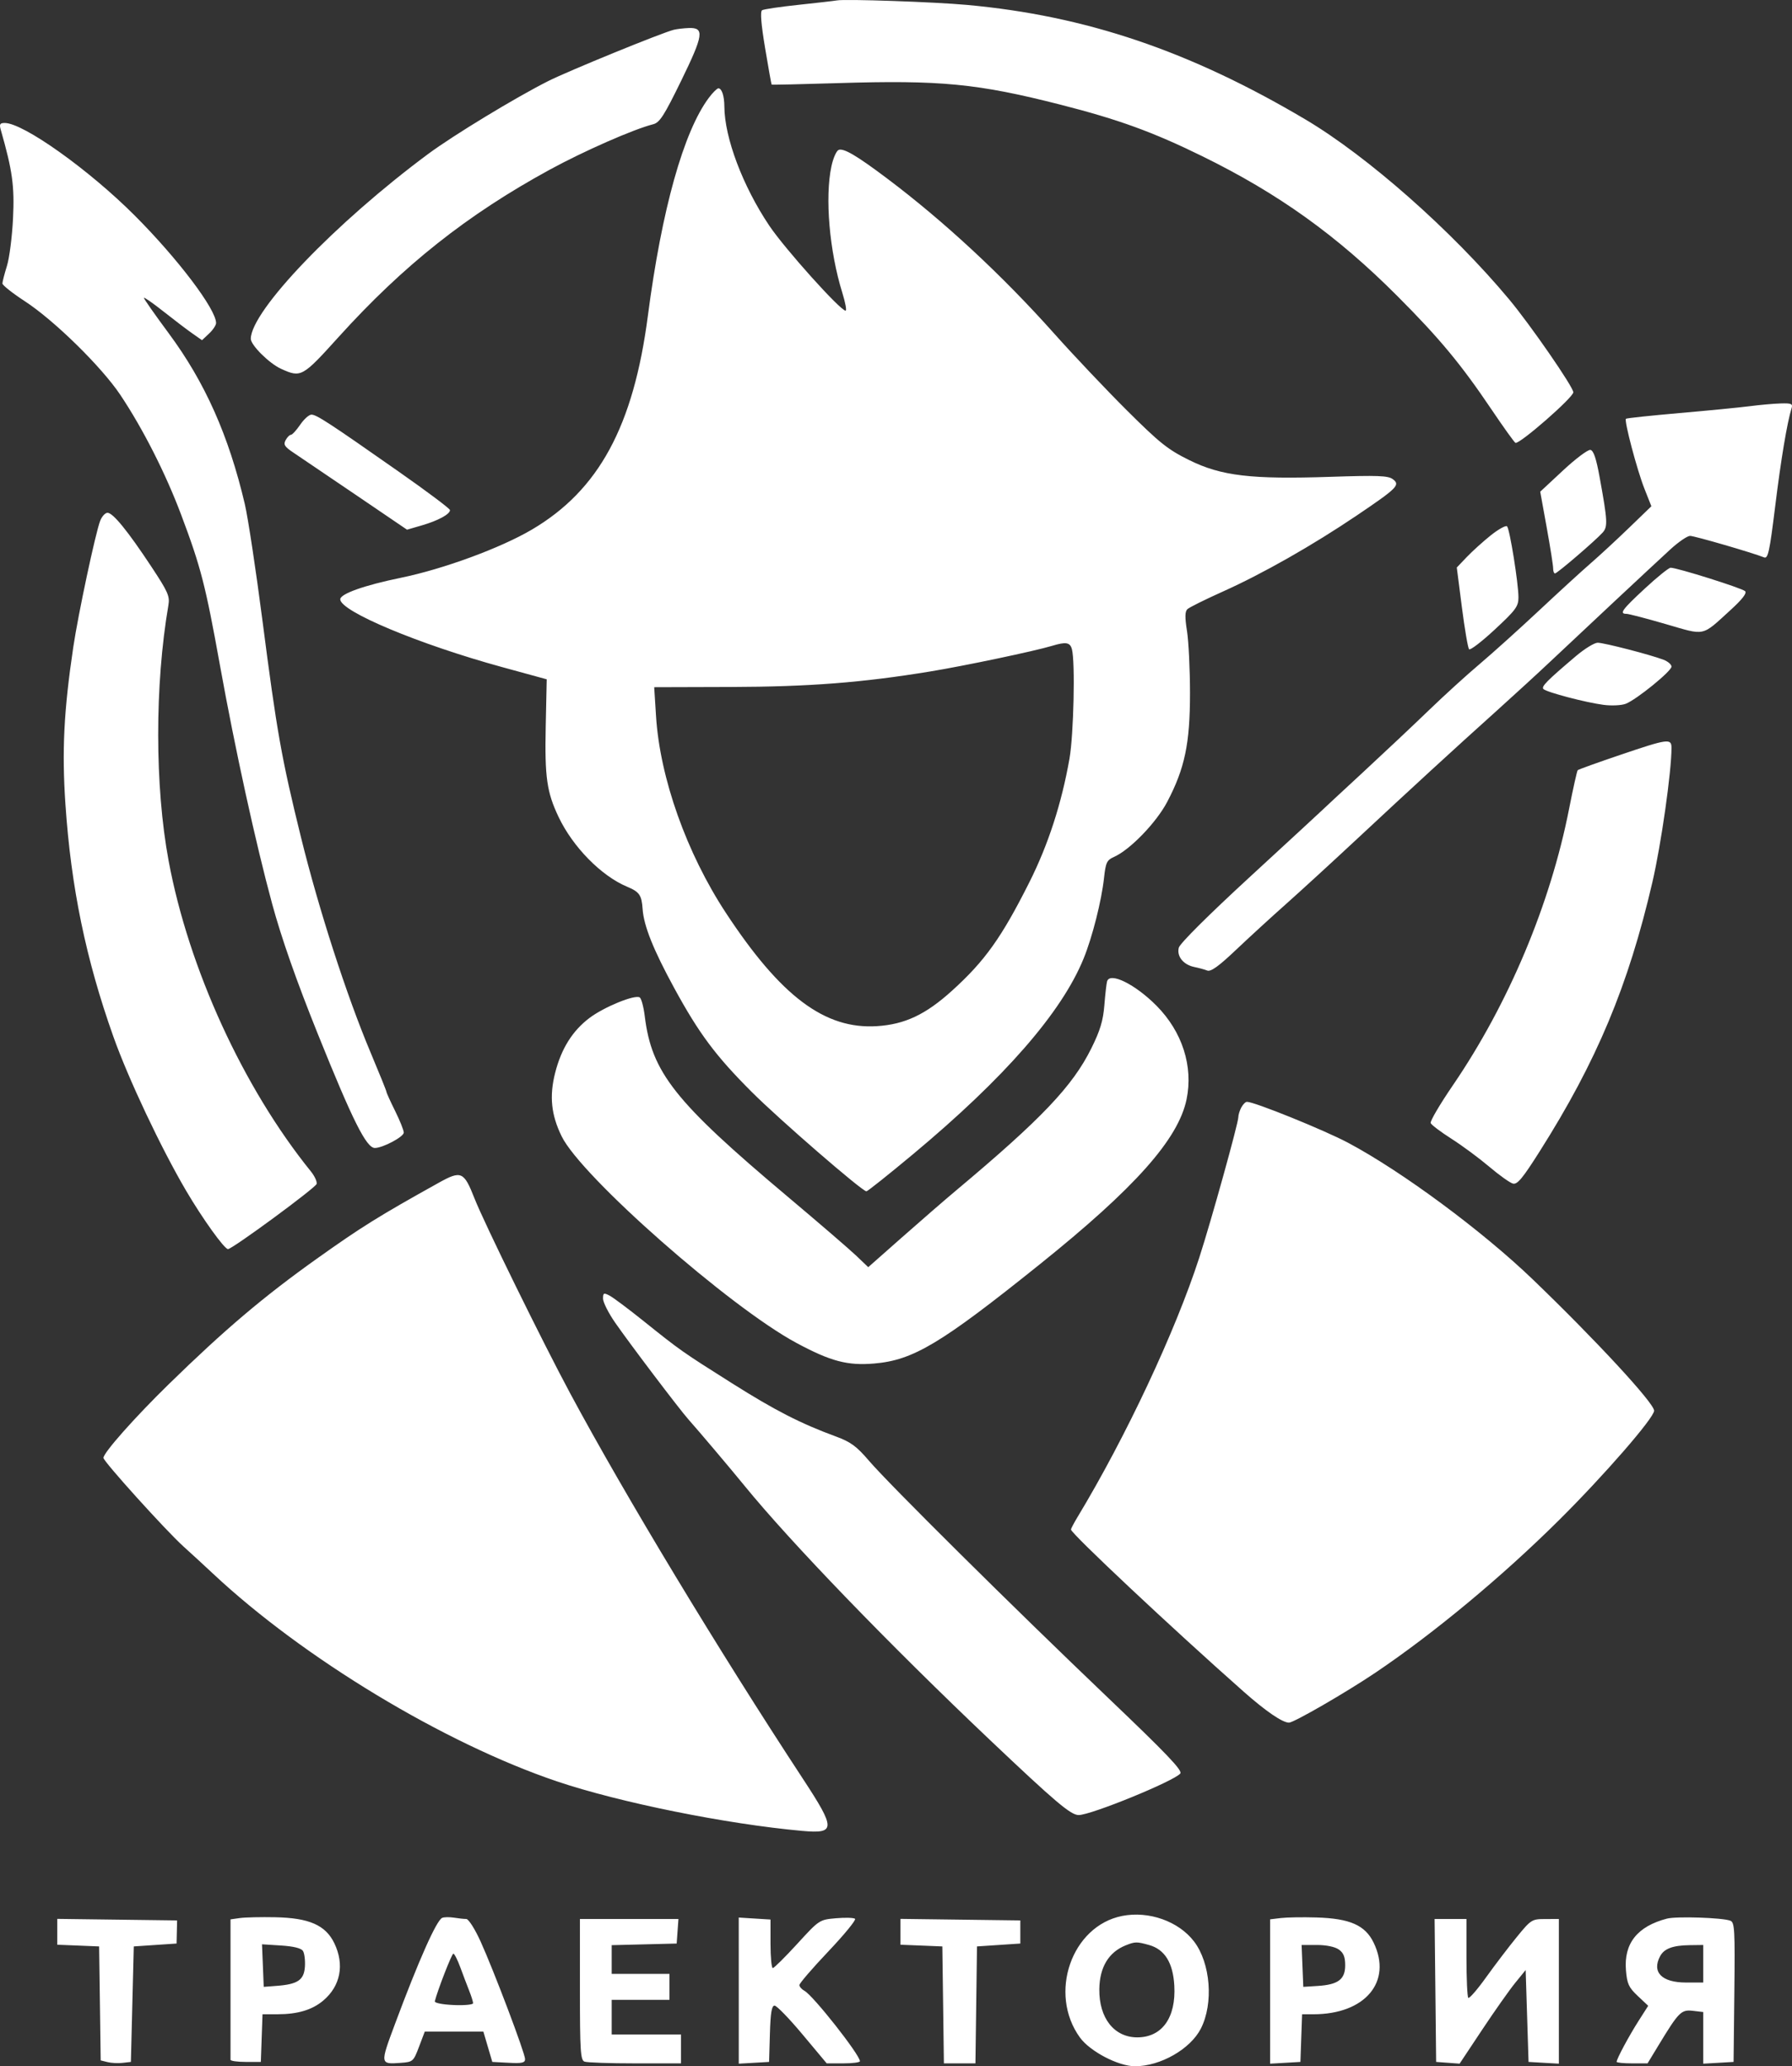 <svg width="118" height="136" viewBox="0 0 118 136" fill="none" xmlns="http://www.w3.org/2000/svg">
<rect x="0" y="0" width="118" height="136" fill="#333333" stroke="none"/>
<path fill-rule="evenodd" clip-rule="evenodd" d="M55.111 0.027C54.954 0.056 53.825 0.186 52.602 0.316C51.379 0.445 50.29 0.606 50.182 0.673C50.051 0.754 50.116 1.576 50.38 3.161C50.597 4.463 50.791 5.546 50.811 5.568C50.831 5.589 52.801 5.545 55.189 5.471C61.922 5.261 64.385 5.5 69.848 6.894C73.654 7.865 75.916 8.687 79.165 10.281C84.187 12.743 88.036 15.501 92.01 19.482C94.785 22.262 96.2 23.966 98.209 26.945C99.006 28.127 99.718 29.119 99.79 29.148C100.057 29.254 103.6 26.16 103.6 25.82C103.6 25.471 100.774 21.381 99.37 19.7C95.598 15.18 90.056 10.289 85.952 7.858C78.344 3.352 71.49 1.034 63.668 0.323C61.51 0.127 55.665 -0.075 55.111 0.027ZM44.367 1.961C43.581 2.155 37.428 4.668 36.096 5.338C33.936 6.426 29.856 8.902 28.192 10.135C22.102 14.651 16.548 20.434 16.514 22.294C16.507 22.709 17.725 23.92 18.505 24.274C19.82 24.872 19.907 24.824 22.28 22.199C26.561 17.464 30.757 14.138 36.191 11.173C38.447 9.942 41.731 8.5 43.006 8.18C43.438 8.071 43.722 7.631 44.856 5.311C46.329 2.297 46.4 1.806 45.353 1.845C45.02 1.857 44.577 1.909 44.367 1.961ZM46.681 6.431C45.013 8.654 43.574 13.796 42.661 20.787C41.712 28.057 39.428 32.265 35.024 34.857C32.962 36.071 29.203 37.453 26.398 38.029C23.986 38.524 22.405 39.086 22.405 39.446C22.405 40.236 27.594 42.409 33.053 43.905L36.001 44.712L35.935 47.832C35.866 51.163 36.005 52.139 36.783 53.775C37.722 55.749 39.593 57.652 41.291 58.362C42.104 58.701 42.252 58.913 42.315 59.832C42.392 60.943 43.02 62.511 44.402 65.044C46.033 68.034 47.126 69.498 49.494 71.865C51.316 73.686 56.769 78.41 57.052 78.413C57.126 78.413 58.495 77.324 60.094 75.992C66.15 70.947 69.915 66.633 71.357 63.084C71.931 61.674 72.533 59.294 72.698 57.786C72.809 56.769 72.883 56.612 73.35 56.405C74.408 55.937 76.139 54.148 76.86 52.777C78.016 50.576 78.36 48.94 78.359 45.63C78.359 44.062 78.27 42.223 78.163 41.544C78.019 40.635 78.025 40.252 78.186 40.097C78.306 39.98 79.362 39.456 80.531 38.932C83.147 37.759 86.438 35.889 89.364 33.913C92.032 32.109 92.224 31.915 91.708 31.535C91.398 31.307 90.705 31.281 87.627 31.384C82.387 31.56 80.422 31.328 78.312 30.286C76.904 29.591 76.369 29.165 74.204 27.011C72.835 25.648 70.686 23.379 69.428 21.968C66.008 18.132 62.156 14.557 58.396 11.733C56.411 10.241 55.557 9.739 55.223 9.867C55.077 9.923 54.864 10.406 54.749 10.941C54.309 12.993 54.614 16.538 55.467 19.276C55.667 19.921 55.764 20.448 55.681 20.448C55.336 20.448 51.686 16.384 50.657 14.855C48.916 12.266 47.71 9.071 47.698 7.017C47.694 6.313 47.531 5.814 47.304 5.814C47.216 5.814 46.935 6.092 46.681 6.431ZM0.045 8.522C0.822 11.244 0.96 12.235 0.858 14.366C0.8 15.568 0.62 16.979 0.457 17.502C0.294 18.025 0.16 18.545 0.159 18.658C0.158 18.771 0.822 19.297 1.634 19.826C3.572 21.087 6.701 24.157 7.933 26.005C9.423 28.241 10.9 31.151 11.924 33.868C13.226 37.326 13.531 38.507 14.49 43.824C15.473 49.276 16.846 55.544 17.924 59.504C18.54 61.767 19.525 64.572 20.928 68.056C23.229 73.772 24.128 75.566 24.687 75.559C25.219 75.552 26.588 74.823 26.588 74.547C26.588 74.395 26.331 73.755 26.018 73.123C25.704 72.491 25.447 71.925 25.447 71.865C25.447 71.806 24.973 70.632 24.394 69.256C22.829 65.541 20.988 59.849 19.825 55.133C18.532 49.885 18.233 48.203 17.274 40.783C16.848 37.491 16.329 34.07 16.121 33.181C15.06 28.664 13.497 25.157 11.108 21.935C10.21 20.723 9.475 19.675 9.475 19.606C9.475 19.538 10.052 19.938 10.758 20.496C11.464 21.054 12.325 21.709 12.672 21.951L13.302 22.392L13.765 21.957C14.02 21.718 14.228 21.405 14.228 21.262C14.228 20.356 11.713 17.032 8.881 14.196C5.866 11.177 1.537 8.094 0.311 8.094C-0.001 8.094 -0.053 8.178 0.045 8.522ZM115.247 26.732C114.593 26.817 112.502 27.022 110.6 27.187C108.697 27.353 107.106 27.522 107.065 27.564C106.938 27.691 107.794 30.928 108.28 32.159L108.74 33.322L107.263 34.747C106.451 35.53 105.316 36.579 104.74 37.078C104.165 37.576 102.625 38.985 101.318 40.209C100.01 41.432 98.256 43.011 97.42 43.717C96.583 44.423 95.085 45.786 94.092 46.745C93.098 47.704 91.13 49.556 89.719 50.861C88.307 52.165 87.109 53.277 87.056 53.333C87.004 53.388 84.886 55.342 82.349 57.675C79.552 60.248 77.691 62.1 77.62 62.381C77.477 62.95 77.928 63.504 78.652 63.65C78.934 63.707 79.312 63.81 79.493 63.88C79.732 63.973 80.243 63.606 81.394 62.515C82.26 61.694 83.738 60.34 84.68 59.505C85.621 58.669 87.722 56.745 89.348 55.229C92.915 51.903 95.758 49.294 98.561 46.776C99.711 45.741 101.294 44.29 102.078 43.55C104.158 41.588 108.864 37.192 109.989 36.161C110.523 35.672 111.108 35.272 111.288 35.272C111.579 35.272 115.39 36.378 116.164 36.688C116.421 36.791 116.524 36.318 116.892 33.331C117.275 30.225 117.677 27.819 117.974 26.862C118.062 26.578 117.956 26.533 117.256 26.554C116.804 26.567 115.9 26.647 115.247 26.732ZM19.766 27.956C19.517 28.321 19.242 28.62 19.154 28.62C19.067 28.62 18.911 28.778 18.807 28.972C18.651 29.264 18.739 29.404 19.323 29.793C19.711 30.051 21.552 31.297 23.415 32.563L26.802 34.864L27.789 34.577C28.853 34.266 29.631 33.844 29.631 33.575C29.631 33.482 28.112 32.343 26.255 31.043C21.668 27.829 20.841 27.29 20.506 27.291C20.348 27.292 20.015 27.591 19.766 27.956ZM102.928 30.96L101.421 32.363L101.848 34.72C102.083 36.017 102.274 37.227 102.272 37.41C102.27 37.593 102.325 37.743 102.395 37.743C102.538 37.743 105.048 35.59 105.531 35.054C105.879 34.667 105.858 34.291 105.327 31.378C105.107 30.169 104.931 29.652 104.726 29.613C104.566 29.582 103.757 30.188 102.928 30.96ZM6.599 34.274C6.292 35.059 5.148 40.426 4.826 42.589C4.202 46.784 4.071 49.412 4.308 52.929C4.678 58.409 5.657 63.149 7.471 68.246C8.457 71.016 10.596 75.547 12.245 78.356C13.326 80.198 14.773 82.215 15.013 82.215C15.298 82.215 20.794 78.175 20.851 77.923C20.885 77.772 20.714 77.402 20.47 77.101C16.018 71.598 12.42 63.745 11.102 56.653C10.192 51.758 10.187 45.089 11.089 39.833C11.191 39.244 11.062 38.954 9.965 37.294C8.416 34.951 7.439 33.752 7.08 33.752C6.928 33.752 6.711 33.987 6.599 34.274ZM98.161 35.239C97.649 35.65 96.936 36.294 96.578 36.67L95.927 37.354L96.263 39.971C96.448 41.411 96.661 42.654 96.737 42.734C96.812 42.815 97.575 42.23 98.43 41.435C99.814 40.151 99.987 39.916 99.987 39.317C99.987 38.393 99.416 34.832 99.238 34.645C99.159 34.562 98.674 34.829 98.161 35.239ZM108.3 38.746C106.808 40.129 106.61 40.403 107.1 40.403C107.247 40.403 108.412 40.706 109.687 41.077C112.335 41.846 112.016 41.916 113.963 40.143C114.727 39.446 115.041 39.04 114.914 38.911C114.717 38.713 110.41 37.358 110.006 37.368C109.881 37.371 109.114 37.991 108.3 38.746ZM70.584 42.731C70.807 43.564 70.701 48.352 70.424 49.929C69.906 52.882 69.019 55.612 67.778 58.078C65.949 61.713 64.852 63.251 62.692 65.205C60.956 66.777 59.587 67.423 57.746 67.541C54.313 67.76 51.413 65.585 47.793 60.077C45.211 56.148 43.455 51.206 43.199 47.141L43.078 45.232L48.096 45.217C53.288 45.202 56.758 44.933 61.254 44.196C63.519 43.825 68.14 42.853 69.277 42.509C70.194 42.232 70.462 42.277 70.584 42.731ZM103.778 43.179C101.858 44.805 101.472 45.195 101.633 45.353C101.85 45.566 104.421 46.241 105.596 46.394C106.119 46.462 106.773 46.43 107.049 46.324C107.757 46.051 110.065 44.178 110.065 43.876C110.065 43.738 109.829 43.535 109.542 43.425C108.677 43.093 105.624 42.305 105.204 42.304C104.989 42.304 104.347 42.698 103.778 43.179ZM106.688 49.687C105.196 50.193 103.937 50.645 103.89 50.693C103.843 50.74 103.587 51.886 103.321 53.24C102.085 59.528 99.327 66.084 95.659 71.449C94.812 72.688 94.159 73.8 94.208 73.92C94.256 74.04 94.87 74.504 95.573 74.951C96.275 75.398 97.392 76.224 98.056 76.786C98.719 77.349 99.424 77.851 99.623 77.903C99.912 77.979 100.258 77.563 101.386 75.782C105.138 69.862 107.221 64.888 108.808 58.061C109.385 55.575 110.065 50.798 110.065 49.221C110.065 48.589 109.826 48.622 106.688 49.687ZM72.9 64.588C72.86 64.718 72.779 65.424 72.721 66.156C72.638 67.186 72.445 67.828 71.86 69.006C70.625 71.496 68.576 73.648 62.986 78.331C62.245 78.951 60.634 80.347 59.406 81.432L57.172 83.405L56.379 82.648C55.943 82.232 53.918 80.489 51.88 78.775C44.425 72.507 42.913 70.599 42.456 66.884C42.381 66.274 42.232 65.72 42.126 65.651C41.807 65.447 39.776 66.276 38.813 67.004C37.694 67.85 36.96 69.023 36.555 70.616C36.166 72.149 36.291 73.376 36.983 74.791C38.276 77.437 48.046 86.03 52.449 88.394C54.705 89.605 55.803 89.895 57.567 89.746C60.136 89.529 61.958 88.438 68.455 83.226C74.731 78.193 77.588 74.984 78.133 72.36C78.584 70.189 77.85 67.904 76.153 66.195C74.751 64.783 73.092 63.963 72.9 64.588ZM81.739 72.89C81.631 73.092 81.542 73.379 81.542 73.527C81.542 73.927 79.767 80.311 78.975 82.761C77.397 87.637 74.144 94.568 70.949 99.86C70.719 100.242 70.526 100.607 70.521 100.671C70.504 100.914 77.192 107.19 81.905 111.355C83.357 112.638 84.45 113.384 84.878 113.384C85.196 113.384 88.655 111.385 90.574 110.092C94.422 107.5 98.909 103.774 102.651 100.061C105.625 97.111 108.918 93.325 108.921 92.851C108.925 92.357 105.055 88.173 100.921 84.202C97.602 81.013 92.302 77.095 88.768 75.216C87.195 74.38 82.604 72.522 82.11 72.522C82.014 72.522 81.847 72.688 81.739 72.89ZM28.87 77.86C24.93 80.053 23.793 80.761 20.853 82.854C17.352 85.346 14.787 87.52 11.103 91.117C8.864 93.304 6.812 95.618 6.812 95.957C6.812 96.193 10.926 100.747 12.072 101.78C12.578 102.236 13.463 103.049 14.038 103.588C19.972 109.141 29.245 114.739 36.666 117.247C40.784 118.638 47.831 120.061 52.829 120.509C55.036 120.707 55.04 120.385 52.871 117.081C47.289 108.58 41.168 98.448 37.55 91.718C35.739 88.352 31.881 80.496 31.249 78.889C30.544 77.097 30.373 77.023 28.87 77.86ZM39.709 85.478C39.709 85.713 40.066 86.421 40.504 87.053C41.456 88.428 44.737 92.758 45.334 93.428C46.007 94.183 48.101 96.658 49.03 97.798C52.078 101.536 58.561 108.247 65.189 114.527C69.511 118.622 70.508 119.466 71.029 119.466C71.844 119.466 77.301 117.237 77.719 116.733C77.882 116.537 76.832 115.438 72.937 111.724C66.703 105.779 58.552 97.701 57.228 96.155C56.402 95.19 56.021 94.91 55.051 94.553C52.717 93.695 51.027 92.83 48.198 91.044C44.91 88.969 44.812 88.901 42.371 86.945C41.377 86.149 40.372 85.397 40.136 85.275C39.754 85.076 39.709 85.097 39.709 85.478ZM73.894 126.106C70.559 126.764 69.013 131.212 71.112 134.109C71.776 135.025 73.645 136 74.737 136C76.407 136 78.386 134.87 79.074 133.522C79.921 131.863 79.714 129.212 78.626 127.787C77.613 126.459 75.647 125.761 73.894 126.106ZM15.797 126.245L15.179 126.332V130.881C15.179 133.383 15.179 135.494 15.179 135.573C15.179 135.651 15.628 135.715 16.177 135.715H17.176L17.231 134.147L17.286 132.579L18.277 132.578C19.601 132.577 20.555 132.291 21.284 131.678C22.423 130.72 22.695 129.308 22.013 127.899C21.438 126.712 20.357 126.237 18.126 126.192C17.185 126.173 16.137 126.197 15.797 126.245ZM29.115 126.234C28.742 126.397 27.563 129.045 26.012 133.21C25.016 135.88 25.016 135.877 26.404 135.775C27.19 135.717 27.225 135.686 27.592 134.717L27.97 133.72H29.9H31.829L32.123 134.717L32.417 135.715L33.496 135.772C34.376 135.819 34.575 135.774 34.575 135.529C34.575 135.141 32.503 129.666 31.638 127.77C31.269 126.96 30.852 126.307 30.705 126.307C30.558 126.307 30.193 126.268 29.892 126.22C29.591 126.173 29.242 126.178 29.115 126.234ZM48.646 131.021L48.646 135.83L49.644 135.773L50.642 135.715L50.697 133.862C50.738 132.471 50.814 132.009 51.005 132.009C51.144 132.009 51.974 132.864 52.848 133.91L54.437 135.81H55.535C56.138 135.81 56.629 135.746 56.626 135.668C56.605 135.225 53.544 131.343 52.972 131.035C52.789 130.936 52.639 130.765 52.639 130.654C52.639 130.543 53.497 129.547 54.545 128.442C55.594 127.336 56.385 126.37 56.304 126.296C56.223 126.222 55.66 126.205 55.054 126.258C53.952 126.356 53.95 126.357 52.494 127.947C51.693 128.822 50.97 129.538 50.887 129.538C50.805 129.538 50.737 128.819 50.737 127.941V126.343L49.691 126.278L48.645 126.212L48.646 131.021ZM84.347 126.244L83.634 126.33V131.08V135.83L84.632 135.773L85.63 135.715L85.685 134.147L85.741 132.579H86.484C89.892 132.579 91.696 130.436 90.451 127.865C89.894 126.715 88.889 126.273 86.685 126.207C85.791 126.18 84.739 126.197 84.347 126.244ZM109.765 126.283C107.814 126.792 106.92 127.918 107.066 129.681C107.14 130.576 107.248 130.812 107.842 131.371L108.531 132.021L107.898 133.013C107.259 134.014 106.452 135.518 106.452 135.708C106.452 135.764 106.91 135.81 107.471 135.81H108.489L109.21 134.622C110.546 132.422 110.705 132.261 111.473 132.351L112.156 132.431V134.13V135.83L113.155 135.773L114.153 135.715L114.204 131.128C114.25 127.008 114.223 126.528 113.94 126.42C113.417 126.219 110.39 126.12 109.765 126.283ZM3.77 127.151V128.001L5.149 128.057L6.527 128.113L6.579 131.864L6.63 135.615L7.079 135.727C7.325 135.789 7.773 135.812 8.073 135.777L8.619 135.715L8.714 131.914L8.809 128.113L10.218 128.018L11.627 127.923L11.644 127.163L11.661 126.402L7.716 126.351L3.77 126.3V127.151ZM38.187 130.943C38.187 134.996 38.225 135.594 38.488 135.695C38.654 135.758 40.151 135.81 41.816 135.81H44.843V134.86V133.91H42.561H40.279V132.769V131.629H42.181H44.082V130.774V129.918H42.181H40.279V128.974V128.03L42.418 127.977L44.557 127.923L44.616 127.115L44.674 126.307H41.431H38.187V130.943ZM59.294 127.151V128.001L60.673 128.057L62.051 128.113L62.103 131.962L62.154 135.81H63.192H64.23L64.282 131.962L64.333 128.113L65.759 128.018L67.186 127.923V127.163V126.402L63.24 126.351L59.294 126.3V127.151ZM94.517 131.011L94.567 135.715L95.34 135.772L96.113 135.829L97.604 133.586C98.424 132.353 99.403 130.966 99.779 130.505L100.462 129.667L100.557 132.691L100.652 135.715L101.65 135.773L102.649 135.83V131.069V126.307L101.746 126.31C100.869 126.312 100.814 126.348 99.874 127.498C99.341 128.15 98.433 129.343 97.855 130.149C97.277 130.956 96.75 131.562 96.684 131.496C96.618 131.43 96.564 130.235 96.564 128.841V126.307H95.515H94.466L94.517 131.011ZM75.658 128.018C76.692 128.305 77.239 129.18 77.326 130.686C77.447 132.8 76.519 134.098 74.887 134.098C73.365 134.098 72.366 132.83 72.388 130.928C72.406 129.481 73.004 128.489 74.13 128.04C74.742 127.796 74.853 127.794 75.658 128.018ZM19.948 128.408C20.047 128.559 20.105 129.025 20.078 129.442C20.02 130.324 19.609 130.604 18.221 130.709L17.366 130.774L17.31 129.373L17.253 127.973L18.511 128.053C19.327 128.105 19.832 128.229 19.948 128.408ZM88.155 128.314C88.469 128.534 88.578 128.8 88.578 129.355C88.578 130.281 88.115 130.629 86.771 130.714L85.82 130.774L85.764 129.396L85.709 128.018H86.721C87.329 128.018 87.901 128.136 88.155 128.314ZM112.156 129.253V130.489H111.015C109.423 130.489 108.754 129.806 109.316 128.755C109.583 128.257 110.15 128.045 111.253 128.03L112.156 128.018V129.253ZM30.311 129.491C30.494 129.987 30.757 130.682 30.897 131.034C31.037 131.387 31.152 131.754 31.152 131.851C31.152 131.947 30.574 132.001 29.868 131.97C29.135 131.938 28.605 131.833 28.632 131.724C28.81 131.001 29.75 128.588 29.852 128.588C29.922 128.588 30.129 128.994 30.311 129.491Z" fill="white"/>
</svg>
